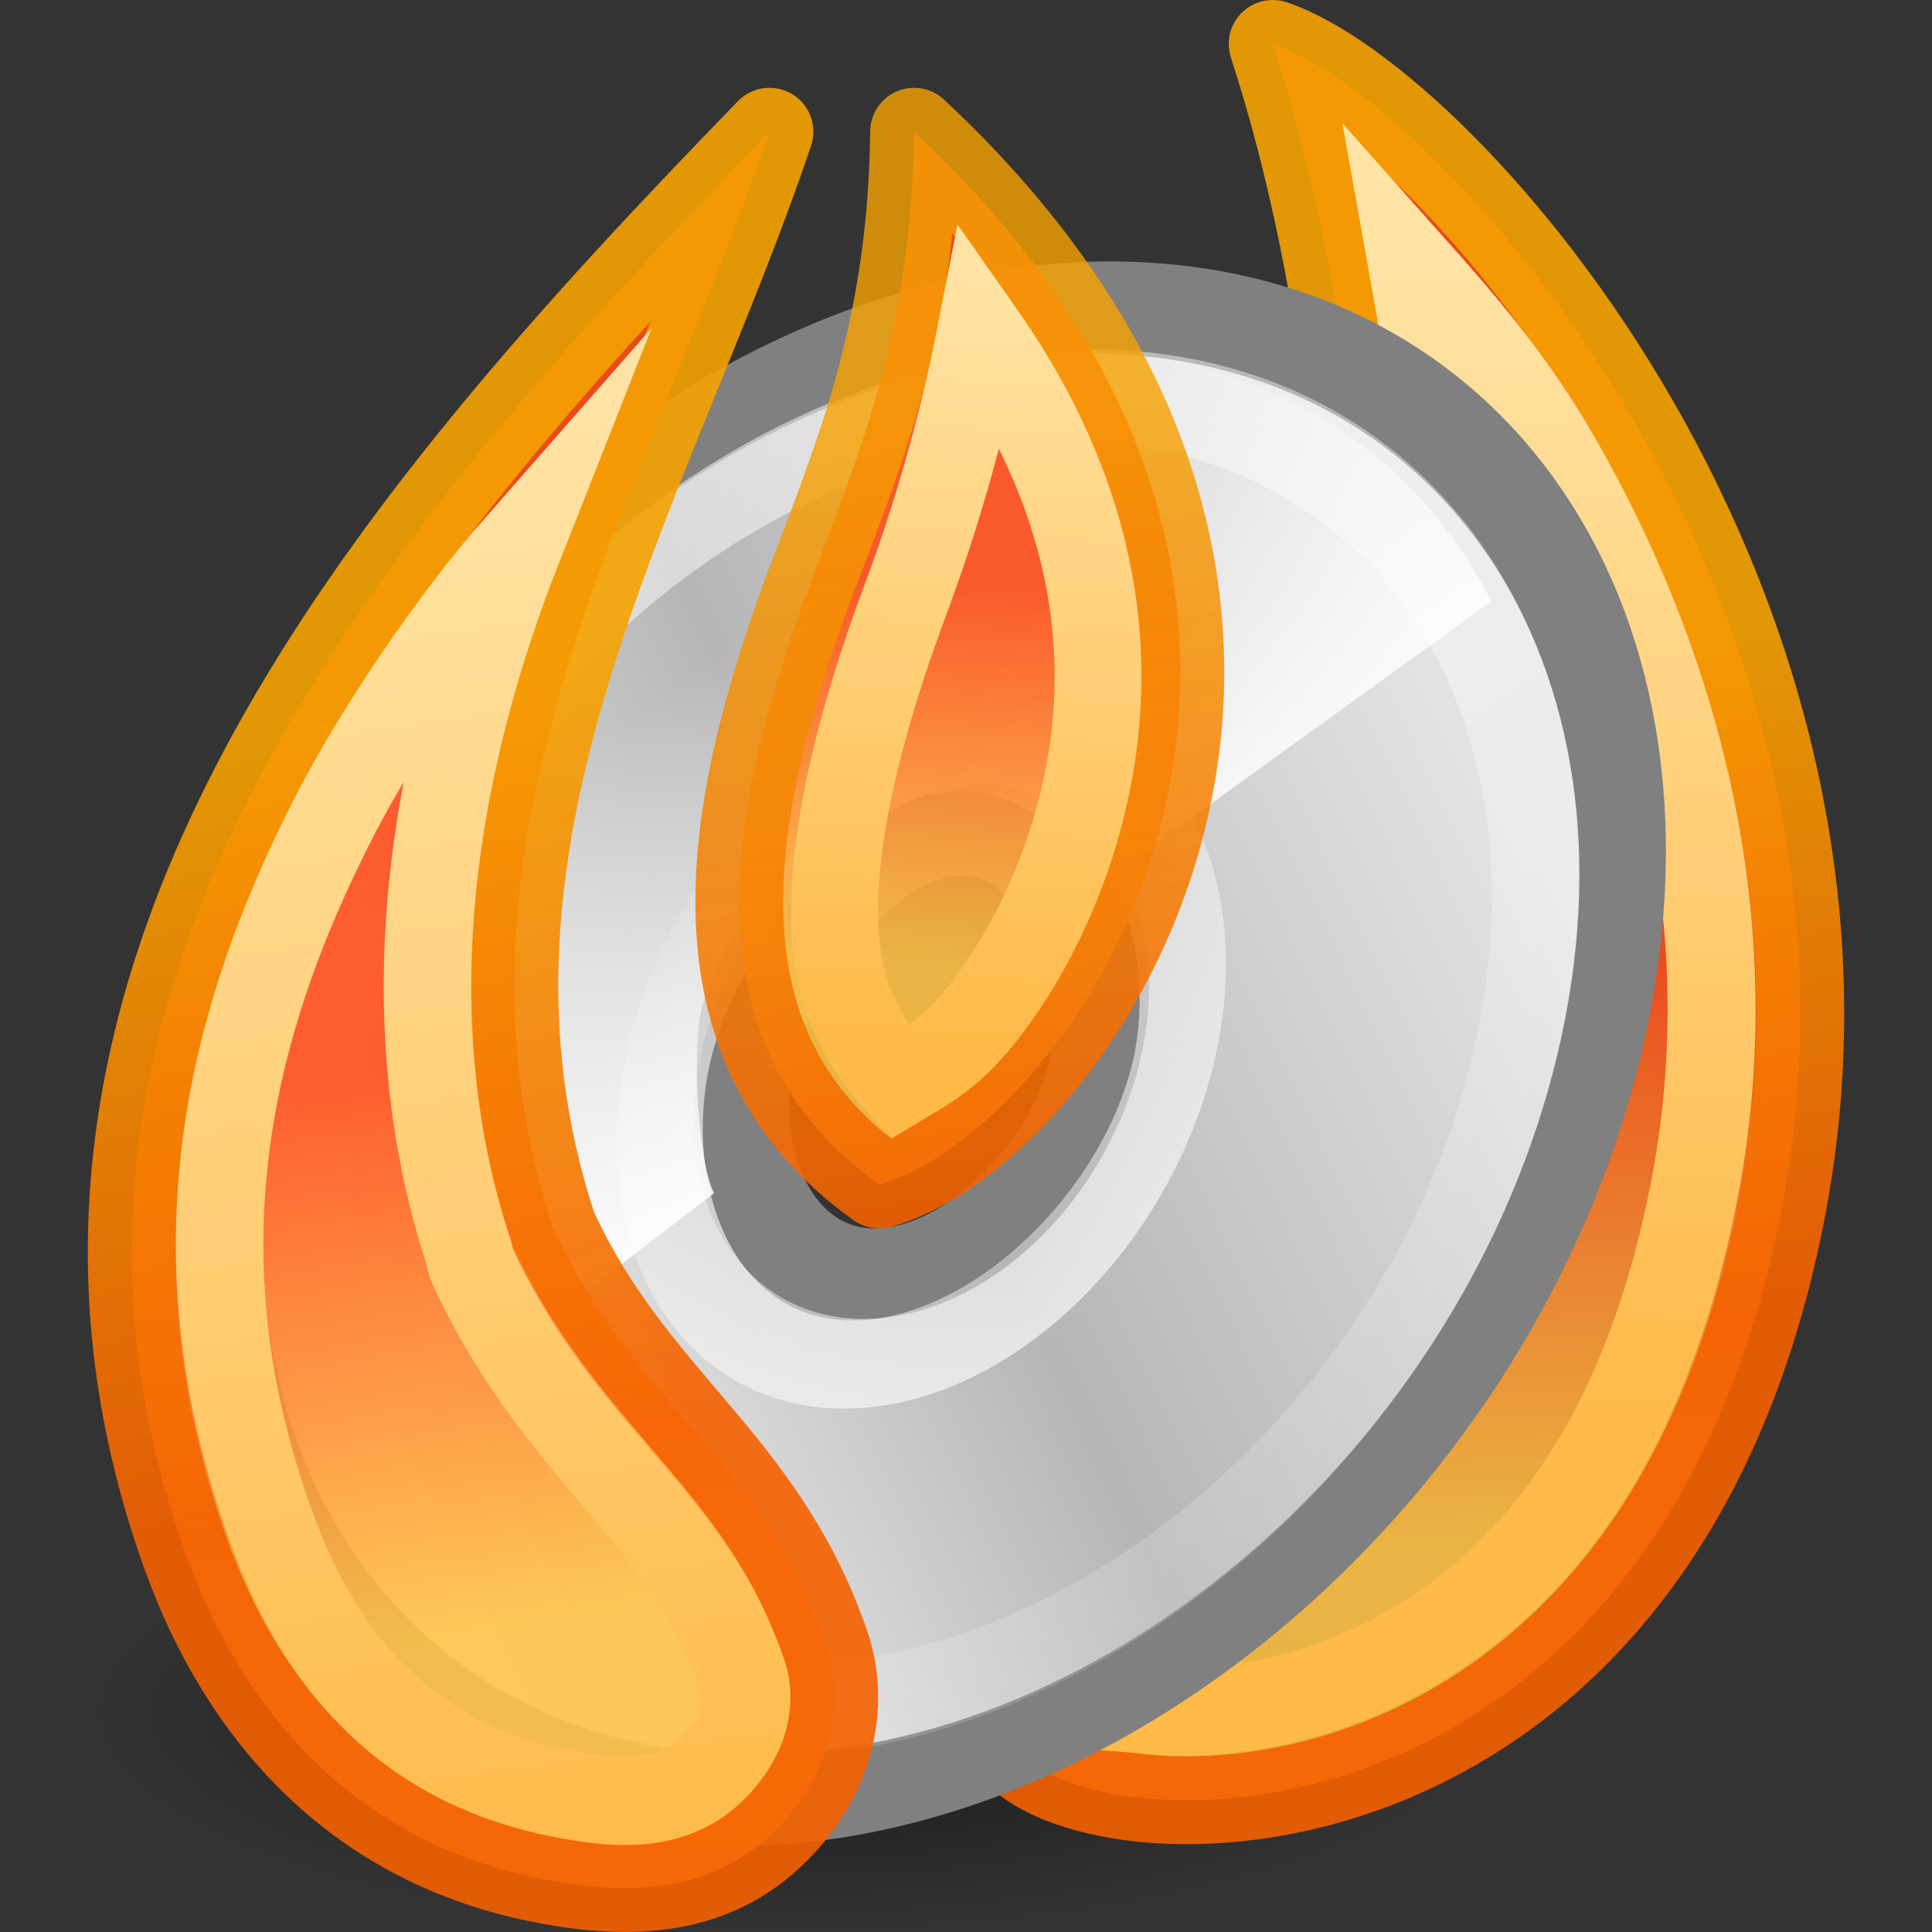 <?xml version="1.0" encoding="UTF-8" standalone="no"?>
<!-- Created with Inkscape (http://www.inkscape.org/) -->
<svg
   xmlns:dc="http://purl.org/dc/elements/1.1/"
   xmlns:cc="http://web.resource.org/cc/"
   xmlns:rdf="http://www.w3.org/1999/02/22-rdf-syntax-ns#"
   xmlns:svg="http://www.w3.org/2000/svg"
   xmlns="http://www.w3.org/2000/svg"
   xmlns:xlink="http://www.w3.org/1999/xlink"
   xmlns:sodipodi="http://sodipodi.sourceforge.net/DTD/sodipodi-0.dtd"
   xmlns:inkscape="http://www.inkscape.org/namespaces/inkscape"
   id="svg1975"
   sodipodi:version="0.32"
   inkscape:version="0.45"
   width="22"
   height="22"
   version="1.0"
   sodipodi:docbase="/home/ulisse/Desktop/Rejilla/22x22"
   sodipodi:docname="rejilla.svg"
   inkscape:output_extension="org.inkscape.output.svg.inkscape"
   sodipodi:modified="true">
  <rect width="100%" height="100%" fill="#333333" stroke="none"/>
  <defs
     id="defs1978">
    <linearGradient
       inkscape:collect="always"
       id="linearGradient3193">
      <stop
         style="stop-color:#ffe3a4;stop-opacity:1"
         offset="0"
         id="stop3195" />
      <stop
         style="stop-color:#ffba49;stop-opacity:1"
         offset="1"
         id="stop3197" />
    </linearGradient>
    <linearGradient
       id="linearGradient4212"
       inkscape:collect="always">
      <stop
         id="stop4214"
         offset="0"
         style="stop-color:#ff4d19;stop-opacity:1" />
      <stop
         id="stop4216"
         offset="1"
         style="stop-color:#fec446;stop-opacity:1" />
    </linearGradient>
    <linearGradient
       id="linearGradient3403"
       inkscape:collect="always">
      <stop
         id="stop3405"
         offset="0"
         style="stop-color:#f5a200;stop-opacity:0.89" />
      <stop
         id="stop3407"
         offset="1"
         style="stop-color:#f55f00;stop-opacity:1" />
    </linearGradient>
    <linearGradient
       inkscape:collect="always"
       id="linearGradient3349">
      <stop
         style="stop-color:#f5a200;stop-opacity:1"
         offset="0"
         id="stop3351" />
      <stop
         style="stop-color:#f55f00;stop-opacity:1"
         offset="1"
         id="stop3353" />
    </linearGradient>
    <linearGradient
       id="linearGradient3343"
       inkscape:collect="always">
      <stop
         id="stop3345"
         offset="0"
         style="stop-color:#ff4d19;stop-opacity:1" />
      <stop
         id="stop3347"
         offset="1"
         style="stop-color:#fec446;stop-opacity:1" />
    </linearGradient>
    <linearGradient
       inkscape:collect="always"
       id="linearGradient3297">
      <stop
         style="stop-color:#ff4d19;stop-opacity:1"
         offset="0"
         id="stop3299" />
      <stop
         style="stop-color:#fec446;stop-opacity:1"
         offset="1"
         id="stop3301" />
    </linearGradient>
    <linearGradient
       id="linearGradient23419"
       inkscape:collect="always">
      <stop
         id="stop23421"
         offset="0"
         style="stop-color:#000000;stop-opacity:1;" />
      <stop
         id="stop23423"
         offset="1"
         style="stop-color:#000000;stop-opacity:0;" />
    </linearGradient>
    <linearGradient
       y2="34.307"
       x2="32.511"
       y1="11.188"
       x1="14.997"
       gradientUnits="userSpaceOnUse"
       id="aigrd1">
      <stop
         id="stop3034"
         style="stop-color:#EBEBEB"
         offset="0" />
      <stop
         id="stop3036"
         style="stop-color:#FFFFFF"
         offset="0.5" />
      <stop
         id="stop3038"
         style="stop-color:#EBEBEB"
         offset="1" />
    </linearGradient>
    <linearGradient
       y2="14.203"
       x2="35.391"
       y1="32.416"
       x1="12.274"
       gradientUnits="userSpaceOnUse"
       id="aigrd2">
      <stop
         id="stop3043"
         style="stop-color:#FBFBFB"
         offset="0" />
      <stop
         id="stop3045"
         style="stop-color:#B6B6B6"
         offset="0.5" />
      <stop
         id="stop3047"
         style="stop-color:#E4E4E4"
         offset="1" />
    </linearGradient>
    <linearGradient
       id="linearGradient6036"
       inkscape:collect="always">
      <stop
         id="stop6038"
         offset="0"
         style="stop-color:#ffffff;stop-opacity:1;" />
      <stop
         id="stop6040"
         offset="1"
         style="stop-color:#ffffff;stop-opacity:0;" />
    </linearGradient>
    <linearGradient
       id="linearGradient6028"
       inkscape:collect="always">
      <stop
         id="stop6030"
         offset="0"
         style="stop-color:#ffffff;stop-opacity:1;" />
      <stop
         id="stop6032"
         offset="1"
         style="stop-color:#ffffff;stop-opacity:0;" />
    </linearGradient>
    <linearGradient
       id="linearGradient4409"
       inkscape:collect="always">
      <stop
         id="stop4411"
         offset="0"
         style="stop-color:#ffffff;stop-opacity:1;" />
      <stop
         id="stop4413"
         offset="1"
         style="stop-color:#ffffff;stop-opacity:0;" />
    </linearGradient>
    <radialGradient
       inkscape:collect="always"
       xlink:href="#linearGradient23419"
       id="radialGradient3250"
       gradientUnits="userSpaceOnUse"
       gradientTransform="matrix(1,0,0,0.25,0,31.227)"
       cx="23.335"
       cy="41.636"
       fx="23.335"
       fy="41.636"
       r="22.627" />
    <linearGradient
       inkscape:collect="always"
       xlink:href="#aigrd1"
       id="linearGradient3276"
       gradientUnits="userSpaceOnUse"
       gradientTransform="matrix(1.19,0,0,1.19,-4.309,-3.833)"
       x1="14.997"
       y1="11.188"
       x2="32.511"
       y2="34.307" />
    <linearGradient
       inkscape:collect="always"
       xlink:href="#aigrd2"
       id="linearGradient3278"
       gradientUnits="userSpaceOnUse"
       gradientTransform="matrix(1.19,0,0,1.19,-4.309,-3.833)"
       x1="12.274"
       y1="32.416"
       x2="35.391"
       y2="14.203" />
    <linearGradient
       inkscape:collect="always"
       xlink:href="#linearGradient4409"
       id="linearGradient3280"
       gradientUnits="userSpaceOnUse"
       gradientTransform="matrix(0.952,0,3.5559583e-3,0.966,1.16,0.375)"
       x1="25.986"
       y1="24.92"
       x2="15.889"
       y2="11.67" />
    <linearGradient
       inkscape:collect="always"
       xlink:href="#linearGradient6036"
       id="linearGradient3282"
       gradientUnits="userSpaceOnUse"
       gradientTransform="matrix(0.92,0,2.0209781e-3,0.928,1.813,0.45)"
       x1="10.502"
       y1="3.61"
       x2="48.799"
       y2="54.698" />
    <linearGradient
       inkscape:collect="always"
       xlink:href="#linearGradient6028"
       id="linearGradient3284"
       gradientUnits="userSpaceOnUse"
       x1="28.703"
       y1="31.495"
       x2="17.743"
       y2="18.367" />
    <linearGradient
       inkscape:collect="always"
       xlink:href="#linearGradient4212"
       id="linearGradient3303"
       x1="8.937"
       y1="26.023"
       x2="11.766"
       y2="40.504"
       gradientUnits="userSpaceOnUse"
       gradientTransform="matrix(0.467,0,0,0.438,0.413,0.784)" />
    <linearGradient
       inkscape:collect="always"
       xlink:href="#linearGradient3193"
       id="linearGradient3327"
       x1="2.96"
       y1="5.427"
       x2="5.204"
       y2="21.597"
       gradientUnits="userSpaceOnUse" />
    <linearGradient
       inkscape:collect="always"
       xlink:href="#linearGradient3193"
       id="linearGradient3339"
       x1="14.164"
       y1="3.347"
       x2="13.653"
       y2="11.952"
       gradientUnits="userSpaceOnUse" />
    <linearGradient
       inkscape:collect="always"
       xlink:href="#linearGradient3343"
       id="linearGradient3341"
       x1="23.919"
       y1="14.12"
       x2="23.359"
       y2="23.209"
       gradientUnits="userSpaceOnUse"
       gradientTransform="matrix(0.417,0,0,0.48,0.829,-0.149)" />
    <linearGradient
       inkscape:collect="always"
       xlink:href="#linearGradient3349"
       id="linearGradient3355"
       x1="11.391"
       y1="16.274"
       x2="16.148"
       y2="35.157"
       gradientUnits="userSpaceOnUse"
       gradientTransform="matrix(0.467,0,0,0.438,0.413,0.784)" />
    <linearGradient
       inkscape:collect="always"
       xlink:href="#linearGradient3403"
       id="linearGradient3363"
       x1="24.456"
       y1="10.07"
       x2="27.001"
       y2="29.433"
       gradientUnits="userSpaceOnUse"
       gradientTransform="matrix(0.417,0,0,0.48,0.829,-0.149)" />
    <linearGradient
       inkscape:collect="always"
       xlink:href="#linearGradient3349"
       id="linearGradient3391"
       x1="34.352"
       y1="17.268"
       x2="37.591"
       y2="33.675"
       gradientUnits="userSpaceOnUse"
       gradientTransform="matrix(0.436,0,0,0.456,0.676,0.242)" />
    <linearGradient
       inkscape:collect="always"
       xlink:href="#linearGradient3297"
       id="linearGradient3401"
       x1="38.461"
       y1="23.275"
       x2="38.935"
       y2="38.003"
       gradientUnits="userSpaceOnUse"
       gradientTransform="matrix(0.436,0,0,0.456,0.676,0.242)" />
    <linearGradient
       inkscape:collect="always"
       xlink:href="#linearGradient3193"
       id="linearGradient4233"
       x1="17.926"
       y1="3.23"
       x2="17.725"
       y2="16.058"
       gradientUnits="userSpaceOnUse" />
  </defs>
  <sodipodi:namedview
     inkscape:window-height="931"
     inkscape:window-width="1280"
     inkscape:pageshadow="2"
     inkscape:pageopacity="0.0"
     guidetolerance="10.0"
     gridtolerance="10.0"
     objecttolerance="10.0"
     borderopacity="0.4"
     bordercolor="#666666"
     pagecolor="#ffffff"
     id="base"
     inkscape:zoom="16"
     inkscape:cx="18.30148"
     inkscape:cy="6.8302722"
     inkscape:window-x="0"
     inkscape:window-y="23"
     inkscape:current-layer="svg1975"
     width="22px"
     height="22px"
     inkscape:showpageshadow="false"
     borderlayer="true"
     showgrid="false"
     gridspacingx="0.5px"
     gridspacingy="0.5px"
     gridempspacing="2"
     showguides="true"
     inkscape:guide-bbox="true" />
  <path
     transform="matrix(0.354,0,0,0.442,0.75,1.099)"
     inkscape:r_cy="true"
     inkscape:r_cx="true"
     d="M 45.962 41.636 A 22.627 5.657 0 1 1  0.707,41.636 A 22.627 5.657 0 1 1  45.962 41.636 z"
     sodipodi:ry="5.6568542"
     sodipodi:rx="22.627417"
     sodipodi:cy="41.63604"
     sodipodi:cx="23.334524"
     id="path23417"
     style="opacity:0.55;color:#000000;fill:url(#radialGradient3250);fill-opacity:1;fill-rule:evenodd;stroke:none;stroke-width:2;stroke-linecap:butt;stroke-linejoin:miter;marker:none;marker-start:none;marker-mid:none;marker-end:none;stroke-miterlimit:4;stroke-dasharray:none;stroke-dashoffset:0;stroke-opacity:1;visibility:visible;display:inline;overflow:visible"
     sodipodi:type="arc" />
  <path
     style="opacity:0.9;fill:url(#linearGradient3401);fill-opacity:1;fill-rule:nonzero;stroke:url(#linearGradient3391);stroke-width:1;stroke-linecap:round;stroke-linejoin:round;stroke-miterlimit:4;stroke-dasharray:none;stroke-opacity:1"
     d="M 11.5,19.858 C 12.363,21.078 18.8,21.267 20.274,13.844 C 21.64,6.962 16.451,1.152 14.492,0.5 C 16.235,5.86 16.292,15.172 11.5,19.858 z "
     id="path1066"
     sodipodi:nodetypes="cscc" />
  <path
     sodipodi:type="inkscape:offset"
     inkscape:radius="-1.0498953"
     inkscape:original="M 14.5 0.5 C 16.242963 5.8602743 16.291678 15.158258 11.5 19.84375 C 12.36307 21.064481 18.807242 21.267538 20.28125 13.84375 C 21.647578 6.9622877 16.459557 1.1519255 14.5 0.5 z "
     xlink:href="#path1066"
     style="opacity:1;fill:none;fill-opacity:1;fill-rule:nonzero;stroke:url(#linearGradient4233);stroke-width:0.983;stroke-linecap:round;stroke-linejoin:miter;stroke-miterlimit:4;stroke-dasharray:none;stroke-opacity:1"
     id="path3365"
     inkscape:href="#path1066"
     d="M 16.125,3.219 C 16.534,5.508 16.765,7.962 16.5,10.531 C 16.169,13.743 15.158,16.925 13.219,19.406 C 13.788,19.451 14.521,19.383 15.281,19.094 C 16.869,18.489 18.57,17.048 19.25,13.625 C 19.873,10.489 18.996,7.573 17.719,5.344 C 17.219,4.471 16.667,3.832 16.125,3.219 z "
     transform="matrix(1.02,0,0,1.014,-0.354,-0.2)" />
  <g
     inkscape:label="Layer 1"
     id="layer1"
     transform="matrix(0.371,0,-9.7121383e-2,0.408,3.781,2.345)">
    <path
       style="fill:url(#linearGradient3276);fill-rule:nonzero;stroke:none;stroke-miterlimit:4"
       d="M 24.262,2.833 C 12.715,2.833 3.429,12.119 3.429,23.667 C 3.429,35.214 12.715,44.5 24.262,44.5 C 35.81,44.5 45.096,35.214 45.096,23.667 C 45.096,12.119 35.81,2.833 24.262,2.833 L 24.262,2.833 z M 24.262,28.667 C 21.524,28.667 19.262,26.405 19.262,23.667 C 19.262,20.929 21.524,18.667 24.262,18.667 C 27.001,18.667 29.262,20.929 29.262,23.667 C 29.262,26.405 27.001,28.667 24.262,28.667 z "
       id="path3040"
       inkscape:r_cx="true"
       inkscape:r_cy="true" />
    <path
       style="fill:url(#linearGradient3278);fill-rule:nonzero;stroke:#808080;stroke-width:2.568;stroke-miterlimit:4;stroke-opacity:1"
       d="M 24.262,2.833 C 12.715,2.833 3.429,12.119 3.429,23.667 C 3.429,35.214 12.715,44.5 24.262,44.5 C 35.81,44.5 45.096,35.214 45.096,23.667 C 45.096,12.119 35.81,2.833 24.262,2.833 L 24.262,2.833 z M 24.797,29.766 C 21.319,30.331 18.984,26.436 19.156,23.538 C 19.317,20.838 21.481,17.404 24.219,17.404 C 26.958,17.404 29.544,21.158 29.544,23.896 C 29.544,26.634 27.382,29.345 24.797,29.766 z "
       id="path3049"
       inkscape:r_cx="true"
       inkscape:r_cy="true"
       sodipodi:nodetypes="cssscccssss" />
    <path
       sodipodi:nodetypes="csccssccsc"
       id="path3531"
       d="M 22.992,4.058 C 12.745,4.45 4.645,12.961 4.684,23.457 C 4.701,28.214 6.381,32.539 9.174,35.904 L 18.937,27.553 C 18.247,26.739 17.215,23.606 17.21,22.464 C 17.198,19.189 20.643,16.333 23.751,16.333 C 25.164,16.333 27.87,17.728 28.719,18.765 L 38.473,11.038 C 34.958,6.764 29.644,4.058 23.709,4.058 C 23.461,4.058 23.238,4.049 22.992,4.058 z "
       style="fill:url(#linearGradient3280);fill-opacity:1;fill-rule:nonzero;stroke:none;stroke-miterlimit:4;stroke-opacity:1" />
    <path
       sodipodi:nodetypes="cccccc"
       id="path5264"
       d="M 24.233,5.279 C 14.133,5.279 6.029,13.469 6.051,23.654 C 6.073,33.839 14.213,42.029 24.313,42.029 C 34.413,42.029 42.517,33.839 42.495,23.654 C 42.473,13.469 34.333,5.279 24.233,5.279 L 24.233,5.279 z "
       style="opacity:0.546;fill:none;fill-rule:nonzero;stroke:url(#linearGradient3282);stroke-width:2.568;stroke-miterlimit:4;stroke-opacity:1"
       inkscape:r_cx="true"
       inkscape:r_cy="true" />
    <path
       transform="matrix(1.296,0,3.2479976e-2,1.42,-8.032,-11.747)"
       d="M 30.406 24.931 A 6.099 6.099 0 1 1  18.208,24.931 A 6.099 6.099 0 1 1  30.406 24.931 z"
       sodipodi:ry="6.0987959"
       sodipodi:rx="6.0987959"
       sodipodi:cy="24.930641"
       sodipodi:cx="24.306795"
       id="path6026"
       style="opacity:0.672;color:#000000;fill:none;fill-opacity:0.316;fill-rule:nonzero;stroke:url(#linearGradient3284);stroke-width:1.762;stroke-linecap:butt;stroke-linejoin:miter;marker:none;marker-start:none;marker-mid:none;marker-end:none;stroke-miterlimit:4;stroke-dashoffset:0;stroke-opacity:1;visibility:visible;display:inline;overflow:visible"
       sodipodi:type="arc"
       inkscape:r_cx="true"
       inkscape:r_cy="true" />
  </g>
  <path
     style="opacity:0.9;fill:url(#linearGradient3341);fill-opacity:1;fill-rule:evenodd;stroke:url(#linearGradient3363);stroke-width:1;stroke-linecap:round;stroke-linejoin:round;stroke-miterlimit:4;stroke-dasharray:none;stroke-opacity:1"
     d="M 10.409,1.5 C 10.384,3.624 9.86,4.988 9.298,6.455 C 8.282,9.112 7.733,11.863 10.011,13.489 C 12.265,12.859 16.239,6.94 10.409,1.5 z "
     id="path1067"
     sodipodi:nodetypes="cscc" />
  <path
     style="opacity:0.9;fill:url(#linearGradient3303);fill-opacity:1;fill-rule:nonzero;stroke:url(#linearGradient3355);stroke-width:1;stroke-linecap:square;stroke-linejoin:round;stroke-miterlimit:4;stroke-dasharray:none;stroke-opacity:1"
     d="M 6.298,13.985 C 7.187,15.93 8.647,16.619 9.376,18.66 C 9.682,19.455 9.406,20.342 8.718,20.946 C 8,21.578 7.068,21.581 6.126,21.387 C 3.998,20.949 2.748,19.454 2.117,17.701 C -0.185,11.299 4.382,6.012 8.762,1.5 C 7.404,5.528 4.824,9.526 6.298,13.985 z "
     id="path1064"
     sodipodi:nodetypes="ccssscc" />
  <path
     sodipodi:type="inkscape:offset"
     inkscape:radius="-0.97398376"
     inkscape:original="M 10.40625 1.5 C 10.380929 3.6241904 9.8737916 5.001451 9.3125 6.46875 C 8.2961037 9.1257587 7.7223202 11.873575 10 13.5 C 12.254466 12.869959 16.236024 6.9400987 10.40625 1.5 z "
     xlink:href="#path1067"
     style="opacity:1;fill:none;fill-opacity:1;fill-rule:evenodd;stroke:url(#linearGradient3339);stroke-width:1.004;stroke-linecap:butt;stroke-linejoin:miter;stroke-miterlimit:4;stroke-dasharray:none;stroke-opacity:1"
     id="path3329"
     inkscape:href="#path1067"
     d="M 11.094,3.781 C 10.871,4.9 10.566,5.904 10.219,6.812 C 9.729,8.093 9.395,9.372 9.406,10.375 C 9.415,11.155 9.663,11.721 10.156,12.25 C 10.447,12.079 10.738,11.934 11.094,11.5 C 11.602,10.881 12.045,10.029 12.281,9.062 C 12.654,7.537 12.487,5.719 11.094,3.781 z "
     transform="matrix(0.985,0,0,1.007,0.238,-1.1280928e-2)" />
  <path
     transform="matrix(1.007,0,0,1.014,-4.3511648e-2,-0.247)"
     style="fill:none;fill-opacity:1;fill-rule:nonzero;stroke:url(#linearGradient3327);stroke-width:0.99;stroke-linecap:square;stroke-linejoin:miter;stroke-miterlimit:7;stroke-opacity:1"
     d="M 5.905,6.379 C 5.171,7.209 4.326,8.449 3.844,9.375 C 2.537,11.885 2.047,14.432 3.094,17.344 C 3.641,18.866 4.594,20.014 6.344,20.375 C 7.153,20.542 7.647,20.494 8.031,20.156 C 8.447,19.791 8.546,19.392 8.406,19.031 C 8.406,19.021 8.406,19.01 8.406,19 C 8.103,18.15 7.677,17.621 7.125,16.969 C 6.573,16.317 5.889,15.562 5.375,14.438 C 5.362,14.397 5.352,14.355 5.344,14.312 C 4.434,11.561 4.981,8.703 5.905,6.379 z "
     id="path3293"
     sodipodi:nodetypes="csssssssscc" />
</svg>
